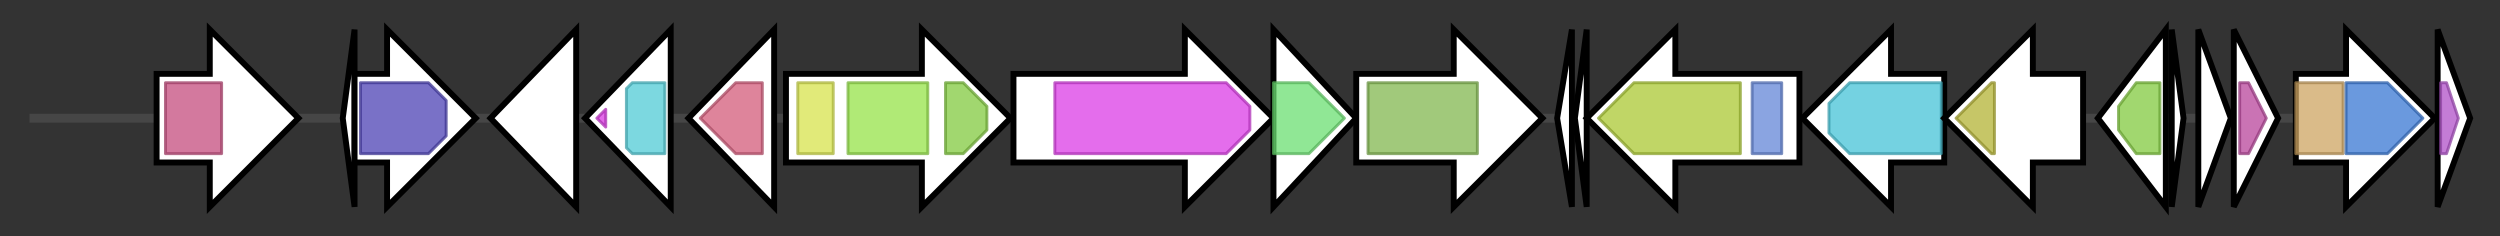 <svg version="1.1" baseProfile="full" xmlns="http://www.w3.org/2000/svg" width="846.1" height="80">
	<rect width="100%" height="100%" fill="#333333" stroke="none"/>
	<g>
		<line x1="10" y1="40.0" x2="836.1" y2="40.0" style="stroke:rgb(70,70,70); stroke-width:3 "/>
		<g>
			<title> (ctg3_7)</title>
			<polygon class=" (ctg3_7)" points="53,25 71,25 71,10 101,40 71,70 71,55 53,55" fill="rgb(255,255,255)" fill-opacity="1.0" stroke="rgb(0,0,0)" stroke-width="2"  />
			<g>
				<title>SusD-like_3 (PF14322)
"Starch-binding associating with outer membrane"</title>
				<rect class="PF14322" x="56" y="28" stroke-linejoin="round" width="19" height="24" fill="rgb(196,76,125)" stroke="rgb(156,60,100)" stroke-width="1" opacity="0.75" />
			</g>
		</g>
		<g>
			<title> (ctg3_8)</title>
			<polygon class=" (ctg3_8)" points="116,40 120,10 120,70" fill="rgb(255,255,255)" fill-opacity="1.0" stroke="rgb(0,0,0)" stroke-width="2"  />
		</g>
		<g>
			<title> (ctg3_9)</title>
			<polygon class=" (ctg3_9)" points="120,25 131,25 131,10 161,40 131,70 131,55 120,55" fill="rgb(255,255,255)" fill-opacity="1.0" stroke="rgb(0,0,0)" stroke-width="2"  />
			<g>
				<title>Exo_endo_phos (PF03372)
"Endonuclease/Exonuclease/phosphatase family"</title>
				<polygon class="PF03372" points="122,28 145,28 151,34 151,46 145,52 122,52" stroke-linejoin="round" width="29" height="24" fill="rgb(76,66,180)" stroke="rgb(60,52,144)" stroke-width="1" opacity="0.75" />
			</g>
		</g>
		<g>
			<title> (ctg3_10)</title>
			<polygon class=" (ctg3_10)" points="166,40 195,10 195,70" fill="rgb(255,255,255)" fill-opacity="1.0" stroke="rgb(0,0,0)" stroke-width="2"  />
		</g>
		<g>
			<title> (ctg3_11)</title>
			<polygon class=" (ctg3_11)" points="198,40 227,10 227,70" fill="rgb(255,255,255)" fill-opacity="1.0" stroke="rgb(0,0,0)" stroke-width="2"  />
			<g>
				<title>HTH_18 (PF12833)
"Helix-turn-helix domain"</title>
				<polygon class="PF12833" points="202,40 205,37 205,43" stroke-linejoin="round" width="7" height="24" fill="rgb(216,58,224)" stroke="rgb(172,46,179)" stroke-width="1" opacity="0.75" />
			</g>
			<g>
				<title>AraC_binding (PF02311)
"AraC-like ligand binding domain"</title>
				<polygon class="PF02311" points="212,30 214,28 225,28 225,52 214,52 212,50" stroke-linejoin="round" width="13" height="24" fill="rgb(81,203,213)" stroke="rgb(64,162,170)" stroke-width="1" opacity="0.75" />
			</g>
		</g>
		<g>
			<title> (ctg3_12)</title>
			<polygon class=" (ctg3_12)" points="233,40 262,10 262,70" fill="rgb(255,255,255)" fill-opacity="1.0" stroke="rgb(0,0,0)" stroke-width="2"  />
			<g>
				<title>DUF5829 (PF19147)
"Family of unknown function (DUF5829)"</title>
				<polygon class="PF19147" points="237,40 249,28 258,28 258,52 249,52" stroke-linejoin="round" width="25" height="24" fill="rgb(210,91,122)" stroke="rgb(168,72,97)" stroke-width="1" opacity="0.75" />
			</g>
		</g>
		<g>
			<title> (ctg3_13)</title>
			<polygon class=" (ctg3_13)" points="266,25 312,25 312,10 342,40 312,70 312,55 266,55" fill="rgb(255,255,255)" fill-opacity="1.0" stroke="rgb(0,0,0)" stroke-width="2"  />
			<g>
				<title>Peptidase_C39 (PF03412)
"Peptidase C39 family"</title>
				<rect class="PF03412" x="270" y="28" stroke-linejoin="round" width="12" height="24" fill="rgb(214,226,77)" stroke="rgb(171,180,61)" stroke-width="1" opacity="0.75" />
			</g>
			<g>
				<title>ABC_membrane (PF00664)
"ABC transporter transmembrane region"</title>
				<rect class="PF00664" x="287" y="28" stroke-linejoin="round" width="27" height="24" fill="rgb(149,226,73)" stroke="rgb(119,180,58)" stroke-width="1" opacity="0.75" />
			</g>
			<g>
				<title>ABC_tran (PF00005)
"ABC transporter"</title>
				<polygon class="PF00005" points="320,28 326,28 334,36 334,44 326,52 320,52" stroke-linejoin="round" width="14" height="24" fill="rgb(129,201,63)" stroke="rgb(103,160,50)" stroke-width="1" opacity="0.75" />
			</g>
		</g>
		<g>
			<title> (ctg3_14)</title>
			<polygon class=" (ctg3_14)" points="343,25 401,25 401,10 431,40 401,70 401,55 343,55" fill="rgb(255,255,255)" fill-opacity="1.0" stroke="rgb(0,0,0)" stroke-width="2"  />
			<g>
				<title>Lant_dehydr_N (PF04738)
"Lantibiotic dehydratase, N terminus"</title>
				<polygon class="PF04738" points="357,28 415,28 423,36 423,44 415,52 357,52" stroke-linejoin="round" width="66" height="24" fill="rgb(219,60,229)" stroke="rgb(175,47,183)" stroke-width="1" opacity="0.75" />
			</g>
		</g>
		<g>
			<title> (ctg3_15)</title>
			<polygon class=" (ctg3_15)" points="431,10 459,40 431,70" fill="rgb(255,255,255)" fill-opacity="1.0" stroke="rgb(0,0,0)" stroke-width="2"  />
			<g>
				<title>Lant_dehydr_C (PF14028)
"Lantibiotic biosynthesis dehydratase C-term"</title>
				<polygon class="PF14028" points="431,28 443,28 455,40 443,52 431,52" stroke-linejoin="round" width="27" height="24" fill="rgb(107,223,113)" stroke="rgb(85,178,90)" stroke-width="1" opacity="0.75" />
			</g>
		</g>
		<g>
			<title> (ctg3_16)</title>
			<polygon class=" (ctg3_16)" points="459,25 492,25 492,10 522,40 492,70 492,55 459,55" fill="rgb(255,255,255)" fill-opacity="1.0" stroke="rgb(0,0,0)" stroke-width="2"  />
			<g>
				<title>LANC_like (PF05147)
"Lanthionine synthetase C-like protein"</title>
				<rect class="PF05147" x="463" y="28" stroke-linejoin="round" width="37" height="24" fill="rgb(129,182,79)" stroke="rgb(103,145,63)" stroke-width="1" opacity="0.75" />
			</g>
		</g>
		<g>
			<title> (ctg3_17)</title>
			<polygon class=" (ctg3_17)" points="527,40 532,10 532,70" fill="rgb(255,255,255)" fill-opacity="1.0" stroke="rgb(0,0,0)" stroke-width="2"  />
		</g>
		<g>
			<title> (ctg3_18)</title>
			<polygon class=" (ctg3_18)" points="533,40 537,10 537,70" fill="rgb(255,255,255)" fill-opacity="1.0" stroke="rgb(0,0,0)" stroke-width="2"  />
		</g>
		<g>
			<title> (ctg3_19)</title>
			<polygon class=" (ctg3_19)" points="609,25 567,25 567,10 537,40 567,70 567,55 609,55" fill="rgb(255,255,255)" fill-opacity="1.0" stroke="rgb(0,0,0)" stroke-width="2"  />
			<g>
				<title>TonB_dep_Rec (PF00593)
"TonB dependent receptor"</title>
				<polygon class="PF00593" points="541,40 553,28 589,28 589,52 553,52" stroke-linejoin="round" width="52" height="24" fill="rgb(171,200,51)" stroke="rgb(136,160,40)" stroke-width="1" opacity="0.75" />
			</g>
			<g>
				<title>Plug (PF07715)
"TonB-dependent Receptor Plug Domain"</title>
				<rect class="PF07715" x="593" y="28" stroke-linejoin="round" width="10" height="24" fill="rgb(99,133,214)" stroke="rgb(79,106,171)" stroke-width="1" opacity="0.75" />
			</g>
		</g>
		<g>
			<title> (ctg3_20)</title>
			<polygon class=" (ctg3_20)" points="658,25 640,25 640,10 610,40 640,70 640,55 658,55" fill="rgb(255,255,255)" fill-opacity="1.0" stroke="rgb(0,0,0)" stroke-width="2"  />
			<g>
				<title>ABC2_membrane_2 (PF12679)
"ABC-2 family transporter protein"</title>
				<polygon class="PF12679" points="619,35 626,28 657,28 657,52 626,52 619,45" stroke-linejoin="round" width="38" height="24" fill="rgb(70,194,214)" stroke="rgb(56,155,171)" stroke-width="1" opacity="0.75" />
			</g>
		</g>
		<g>
			<title> (ctg3_21)</title>
			<polygon class=" (ctg3_21)" points="705,25 688,25 688,10 658,40 688,70 688,55 705,55" fill="rgb(255,255,255)" fill-opacity="1.0" stroke="rgb(0,0,0)" stroke-width="2"  />
			<g>
				<title>DUF3526 (PF12040)
"Domain of unknown function (DUF3526)"</title>
				<polygon class="PF12040" points="662,40 674,28 675,28 675,52 674,52" stroke-linejoin="round" width="14" height="24" fill="rgb(179,178,52)" stroke="rgb(143,142,41)" stroke-width="1" opacity="0.75" />
			</g>
		</g>
		<g>
			<title> (ctg3_22)</title>
			<polygon class=" (ctg3_22)" points="710,40 733,10 733,70" fill="rgb(255,255,255)" fill-opacity="1.0" stroke="rgb(0,0,0)" stroke-width="2"  />
			<g>
				<title>ABC_tran (PF00005)
"ABC transporter"</title>
				<polygon class="PF00005" points="717,36 723,28 731,28 731,52 723,52 717,44" stroke-linejoin="round" width="14" height="24" fill="rgb(129,201,63)" stroke="rgb(103,160,50)" stroke-width="1" opacity="0.75" />
			</g>
		</g>
		<g>
			<title> (ctg3_23)</title>
			<polygon class=" (ctg3_23)" points="735,10 739,40 735,70" fill="rgb(255,255,255)" fill-opacity="1.0" stroke="rgb(0,0,0)" stroke-width="2"  />
		</g>
		<g>
			<title> (ctg3_24)</title>
			<polygon class=" (ctg3_24)" points="744,10 755,40 744,70" fill="rgb(255,255,255)" fill-opacity="1.0" stroke="rgb(0,0,0)" stroke-width="2"  />
		</g>
		<g>
			<title> (ctg3_25)</title>
			<polygon class=" (ctg3_25)" points="756,10 771,40 756,70" fill="rgb(255,255,255)" fill-opacity="1.0" stroke="rgb(0,0,0)" stroke-width="2"  />
			<g>
				<title>SnoaL_2 (PF12680)
"SnoaL-like domain"</title>
				<polygon class="PF12680" points="758,28 761,28 767,40 761,52 758,52" stroke-linejoin="round" width="11" height="24" fill="rgb(184,69,155)" stroke="rgb(147,55,124)" stroke-width="1" opacity="0.75" />
			</g>
		</g>
		<g>
			<title> (ctg3_26)</title>
			<polygon class=" (ctg3_26)" points="777,25 794,25 794,10 824,40 794,70 794,55 777,55" fill="rgb(255,255,255)" fill-opacity="1.0" stroke="rgb(0,0,0)" stroke-width="2"  />
			<g>
				<title>NAD_binding_2 (PF03446)
"NAD binding domain of 6-phosphogluconate dehydrogenase"</title>
				<rect class="PF03446" x="777" y="28" stroke-linejoin="round" width="16" height="24" fill="rgb(205,164,98)" stroke="rgb(164,131,78)" stroke-width="1" opacity="0.75" />
			</g>
			<g>
				<title>6PGD (PF00393)
"6-phosphogluconate dehydrogenase, C-terminal domain"</title>
				<polygon class="PF00393" points="794,28 808,28 820,40 808,52 794,52" stroke-linejoin="round" width="28" height="24" fill="rgb(57,119,210)" stroke="rgb(45,95,168)" stroke-width="1" opacity="0.75" />
			</g>
		</g>
		<g>
			<title> (ctg3_27)</title>
			<polygon class=" (ctg3_27)" points="825,10 836,40 825,70" fill="rgb(255,255,255)" fill-opacity="1.0" stroke="rgb(0,0,0)" stroke-width="2"  />
			<g>
				<title>G6PD_N (PF00479)
"Glucose-6-phosphate dehydrogenase, NAD binding domain"</title>
				<polygon class="PF00479" points="826,28 828,28 832,40 828,52 826,52" stroke-linejoin="round" width="9" height="24" fill="rgb(176,80,200)" stroke="rgb(140,64,160)" stroke-width="1" opacity="0.75" />
			</g>
		</g>
	</g>
</svg>
